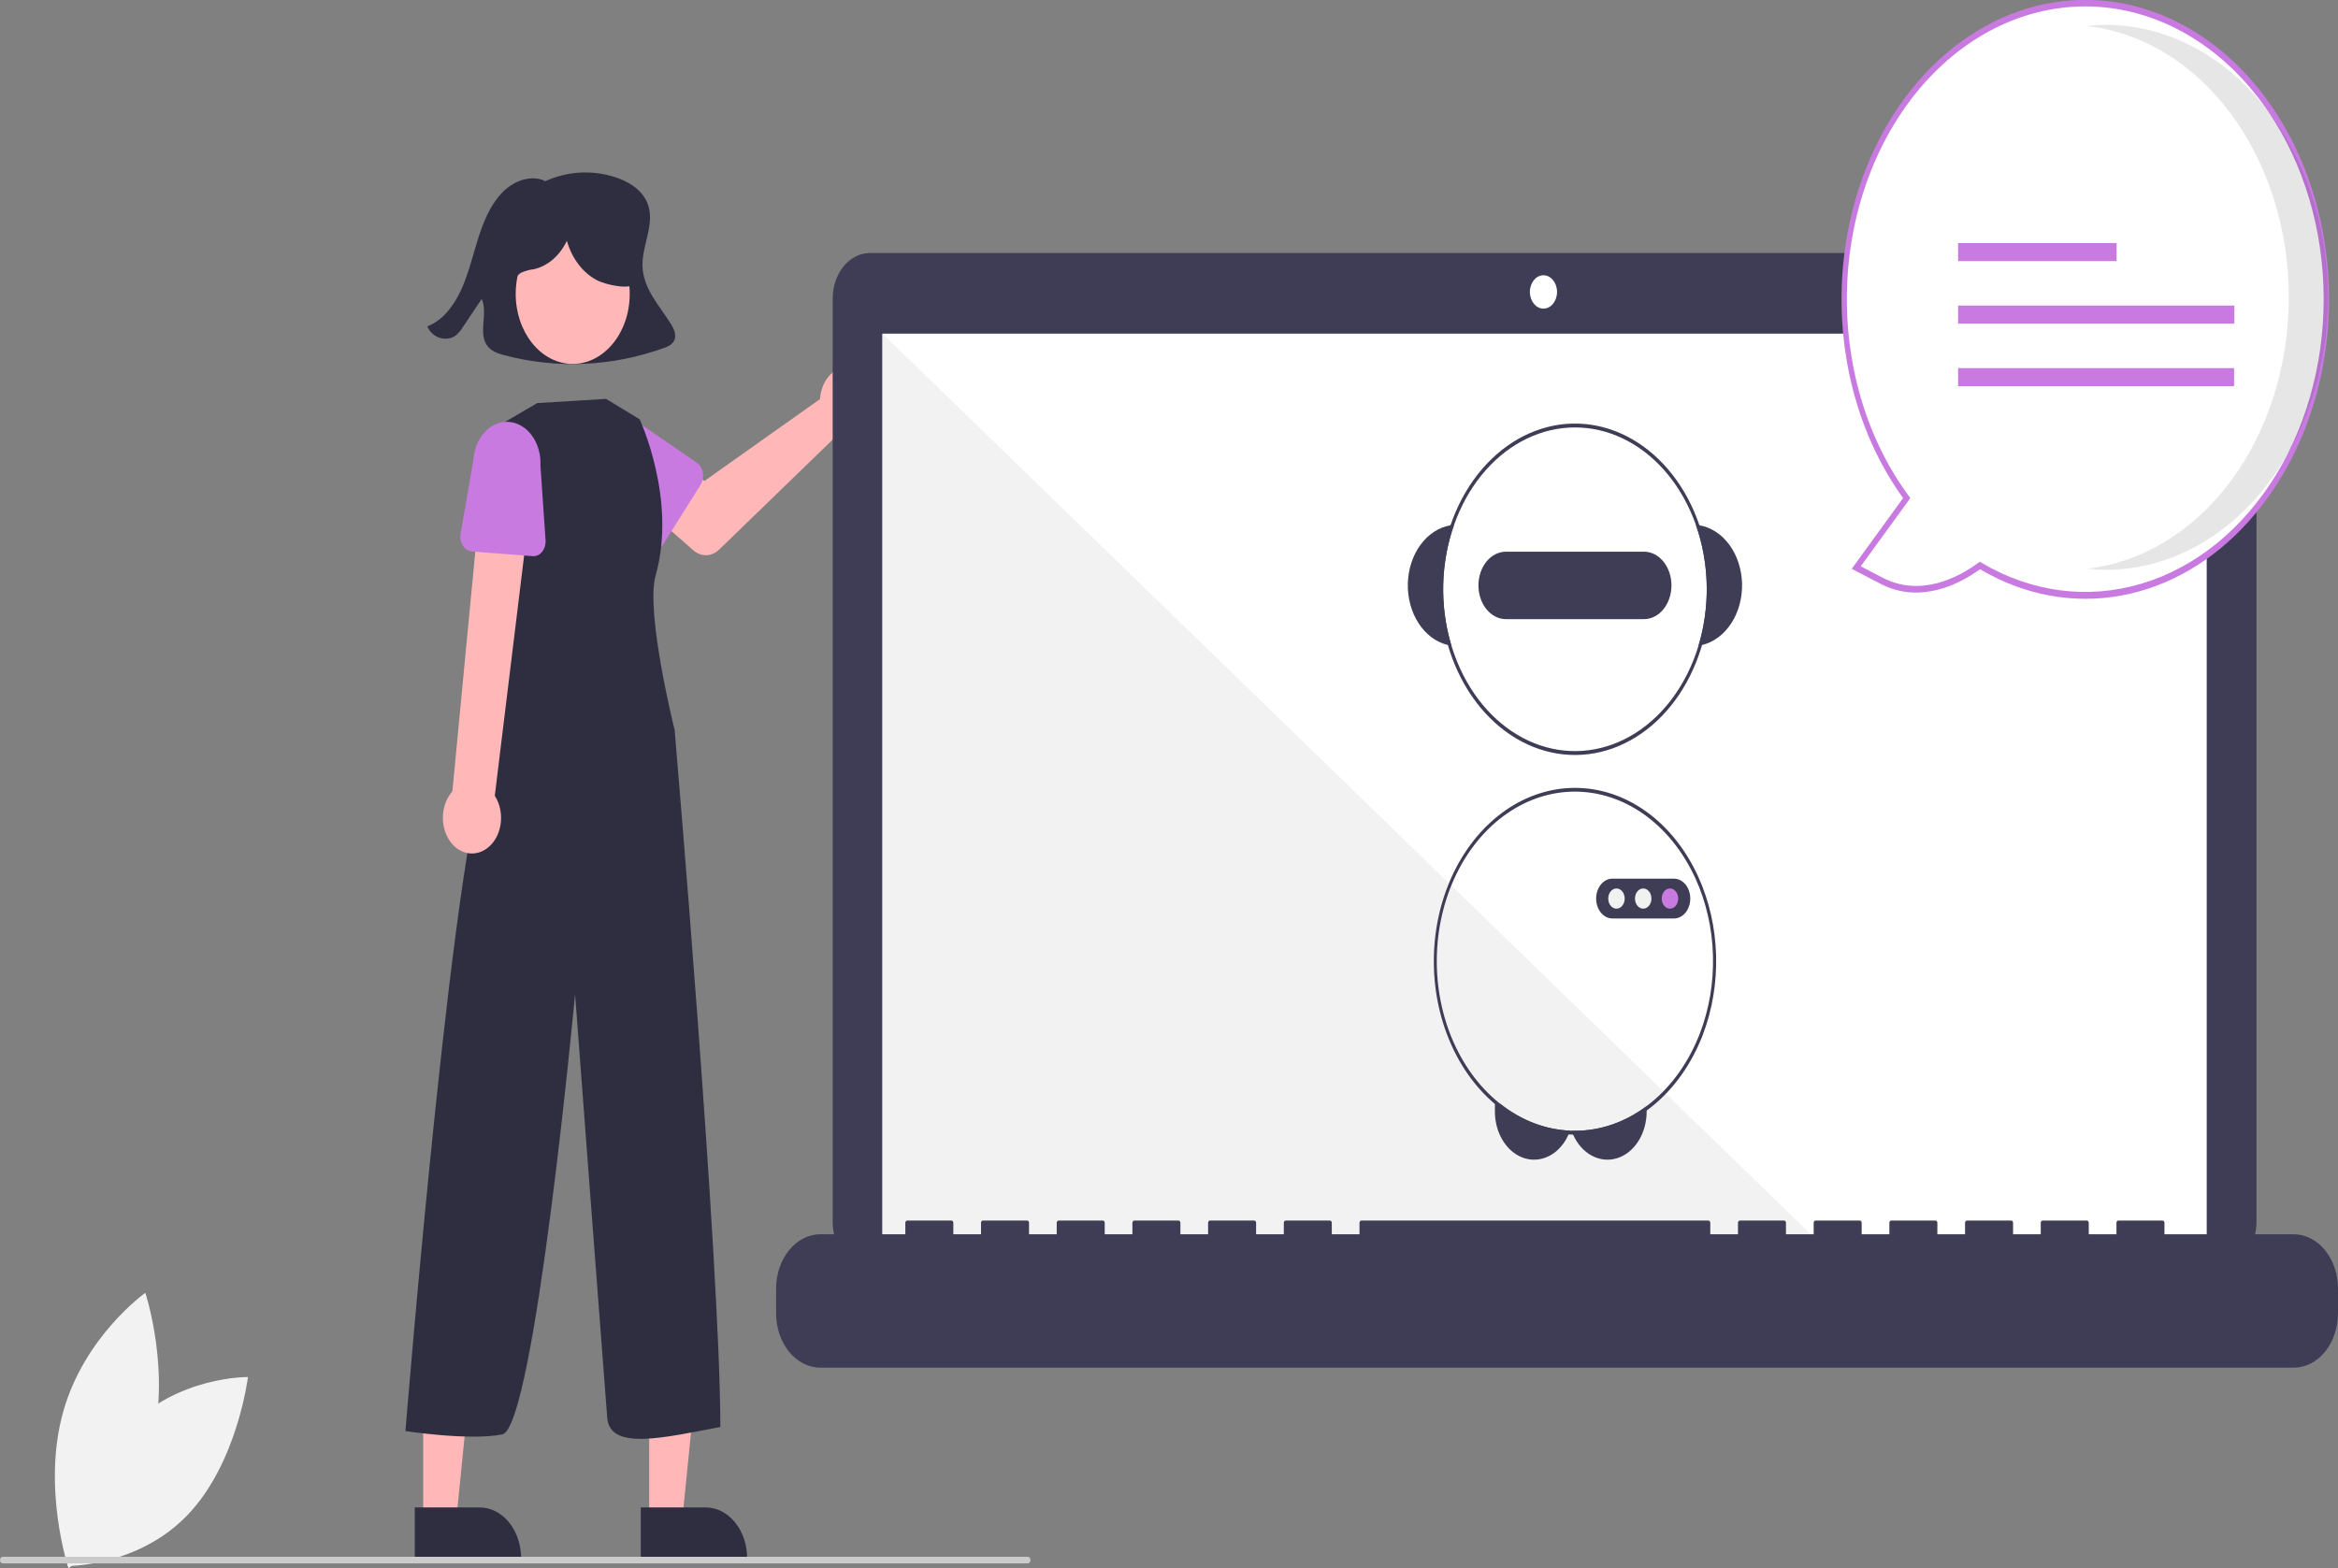 <svg viewBox="0 0 550 369" fill="none" xmlns="http://www.w3.org/2000/svg">
<rect x="0" y="0" width="550" height="369" fill="#808080" stroke="none"/>
<g clip-path="url(#clip0_248_10008)">
<path d="M30.038 336.049C18.318 348.323 15.886 368.455 15.886 368.455C15.886 368.455 32.455 368.686 44.175 356.412C55.896 344.137 58.328 324.005 58.328 324.005C58.328 324.005 41.759 323.774 30.038 336.049Z" fill="#F2F2F2"/>
<path d="M35.454 340.932C30.462 358.829 16.109 369 16.109 369C16.109 369 9.85 350.155 14.842 332.258C19.835 314.362 34.188 304.191 34.188 304.191C34.188 304.191 40.447 323.036 35.454 340.932Z" fill="#F2F2F2"/>
<path d="M157.789 76.153C155.137 71.932 151.39 68.027 151.152 62.819C150.935 58.043 153.834 53.3 152.611 48.73C151.671 45.217 148.569 43.097 145.537 41.974C139.734 39.855 133.523 40.149 127.869 42.809L128.176 42.544C124.725 41.034 120.691 42.593 117.976 45.479C115.261 48.366 113.648 52.367 112.396 56.377C111.143 60.387 110.173 64.544 108.434 68.303C106.694 72.062 104.03 75.481 100.516 76.78C101.692 79.663 105.37 80.652 107.527 78.665C108.078 78.116 108.574 77.487 109.003 76.792C110.441 74.643 111.88 72.495 113.319 70.346C114.799 73.58 112.588 78.043 114.407 81.037C115.345 82.581 117.059 83.167 118.651 83.587C131.09 86.847 143.994 86.26 156.203 81.877C157.184 81.522 158.267 81.032 158.674 79.942C159.144 78.682 158.486 77.262 157.789 76.153Z" fill="#2F2E41"/>
<path d="M193.061 92.623C192.983 93.042 192.932 93.469 192.909 93.898L165.72 113.163L159.112 108.49L152.066 119.818L163.111 129.487C164.003 130.268 165.078 130.673 166.173 130.64C167.269 130.607 168.326 130.139 169.186 129.305L197.223 102.139C198.488 102.714 199.866 102.803 201.173 102.393C202.48 101.983 203.655 101.093 204.54 99.844C205.426 98.594 205.981 97.042 206.131 95.395C206.282 93.748 206.02 92.084 205.382 90.625C204.743 89.165 203.758 87.978 202.557 87.223C201.356 86.468 199.997 86.179 198.659 86.396C197.322 86.613 196.07 87.325 195.069 88.437C194.069 89.55 193.369 91.01 193.061 92.623Z" fill="#FFB7B7"/>
<path d="M164.811 114.075L156.024 128.064C155.774 128.462 155.457 128.789 155.094 129.023C154.732 129.257 154.333 129.392 153.924 129.42C153.516 129.447 153.107 129.366 152.726 129.182C152.345 128.998 152.001 128.715 151.717 128.353L141.769 115.665C140.116 114.084 139.042 111.761 138.782 109.207C138.522 106.653 139.097 104.077 140.382 102.044C141.667 100.011 143.556 98.688 145.635 98.364C147.714 98.04 149.812 98.742 151.47 100.317L163.947 108.886C164.304 109.131 164.614 109.468 164.855 109.874C165.097 110.28 165.264 110.745 165.346 111.237C165.428 111.73 165.423 112.238 165.331 112.728C165.238 113.218 165.061 113.677 164.811 114.075Z" fill="#C87AE1"/>
<path d="M152.717 357.803L160.477 357.802L164.168 321.042L152.716 321.042L152.717 357.803Z" fill="#FFB7B7"/>
<path d="M150.738 354.691L166.02 354.691H166.02C168.603 354.691 171.08 355.951 172.906 358.194C174.733 360.437 175.759 363.479 175.759 366.652V367.04L150.739 367.041L150.738 354.691Z" fill="#2F2E41"/>
<path d="M99.552 357.803L107.312 357.802L111.003 321.042L99.551 321.042L99.552 357.803Z" fill="#FFB7B7"/>
<path d="M97.572 354.691L112.854 354.691H112.854C115.437 354.691 117.914 355.951 119.74 358.194C121.567 360.437 122.593 363.479 122.593 366.652V367.04L97.573 367.041L97.572 354.691Z" fill="#2F2E41"/>
<path d="M148.057 70.956C148.866 61.913 143.553 53.779 136.19 52.786C128.828 51.793 122.205 58.319 121.397 67.361C120.589 76.404 125.902 84.539 133.264 85.531C140.626 86.524 147.249 79.998 148.057 70.956Z" fill="#FFB7B7"/>
<path d="M142.574 93.851L150.474 98.658C150.474 98.658 159.301 117.499 154.238 135.379C151.78 144.06 158.702 171.732 158.702 171.732C158.702 171.732 169.428 297.074 169.462 335.759C156.137 338.276 143.478 341.385 142.845 333.611C142.212 325.837 135.284 233.922 135.284 233.922C135.284 233.922 125.756 335.943 118.161 337.498C110.566 339.053 95.376 336.721 95.376 336.721C95.376 336.721 107.435 187.279 115.663 177.951L116.929 170.177L116.895 100.397L126.375 94.84L142.574 93.851Z" fill="#2F2E41"/>
<path d="M114.312 199.785C115.186 199.204 115.946 198.394 116.538 197.413C117.13 196.433 117.54 195.305 117.738 194.108C117.937 192.912 117.92 191.677 117.688 190.49C117.455 189.302 117.014 188.192 116.395 187.237L125.583 112.016L113.579 111.309L106.417 186.218C105.179 187.602 104.398 189.496 104.222 191.54C104.045 193.584 104.485 195.636 105.458 197.309C106.431 198.981 107.87 200.156 109.502 200.613C111.134 201.069 112.845 200.774 114.312 199.785Z" fill="#FFB7B7"/>
<path d="M125.322 130.864L110.966 129.751C110.557 129.719 110.159 129.58 109.798 129.342C109.438 129.104 109.123 128.774 108.876 128.373C108.628 127.973 108.454 127.511 108.365 127.021C108.276 126.53 108.274 126.022 108.359 125.53L111.351 108.303C111.494 105.737 112.46 103.345 114.038 101.652C115.615 99.96 117.674 99.105 119.764 99.274C121.854 99.444 123.803 100.624 125.185 102.557C126.567 104.49 127.269 107.017 127.136 109.584L128.339 127.079C128.374 127.58 128.32 128.084 128.181 128.557C128.043 129.03 127.823 129.461 127.536 129.82C127.25 130.179 126.904 130.459 126.522 130.639C126.14 130.819 125.73 130.896 125.322 130.864Z" fill="#C87AE1"/>
<path d="M522.092 59.535H204.62C202.303 59.535 200.08 60.666 198.441 62.679C196.802 64.691 195.882 67.421 195.882 70.268V287.529C195.882 290.376 196.802 293.106 198.441 295.118C200.08 297.131 202.303 298.262 204.62 298.262H522.092C524.409 298.262 526.632 297.131 528.27 295.118C529.909 293.106 530.83 290.376 530.83 287.529V70.268C530.83 67.421 529.909 64.691 528.27 62.679C526.632 60.666 524.409 59.535 522.092 59.535Z" fill="#3F3D56"/>
<path d="M519.114 78.502H207.597V294.338H519.114V78.502Z" fill="white"/>
<path d="M363.09 72.616C364.854 72.616 366.285 70.859 366.285 68.692C366.285 66.524 364.854 64.767 363.09 64.767C361.325 64.767 359.895 66.524 359.895 68.692C359.895 70.859 361.325 72.616 363.09 72.616Z" fill="white"/>
<path d="M430.025 294.338H207.597V78.502L430.025 294.338Z" fill="#F2F2F2"/>
<path d="M539.577 290.413H509.174V287.723C509.174 287.581 509.129 287.446 509.047 287.346C508.966 287.246 508.855 287.189 508.74 287.189H498.317C498.259 287.189 498.203 287.203 498.15 287.23C498.098 287.257 498.05 287.296 498.009 287.346C497.969 287.395 497.937 287.454 497.915 287.519C497.893 287.583 497.882 287.653 497.882 287.723V290.413H491.368V287.723C491.368 287.653 491.356 287.583 491.335 287.519C491.313 287.454 491.281 287.395 491.24 287.346C491.2 287.296 491.152 287.257 491.099 287.23C491.047 287.203 490.99 287.189 490.933 287.189H480.51C480.453 287.189 480.396 287.203 480.344 287.23C480.291 287.257 480.243 287.296 480.203 287.346C480.162 287.395 480.13 287.454 480.108 287.519C480.087 287.583 480.075 287.653 480.075 287.723V290.413H473.561V287.723C473.561 287.653 473.549 287.583 473.528 287.519C473.506 287.454 473.474 287.395 473.433 287.346C473.393 287.296 473.345 287.257 473.293 287.23C473.24 287.203 473.183 287.189 473.126 287.189H462.703C462.646 287.189 462.589 287.203 462.537 287.23C462.484 287.257 462.436 287.296 462.396 287.346C462.355 287.395 462.323 287.454 462.301 287.519C462.28 287.583 462.268 287.653 462.268 287.723V290.413H455.754V287.723C455.754 287.653 455.742 287.583 455.721 287.519C455.699 287.454 455.667 287.395 455.627 287.346C455.586 287.296 455.538 287.257 455.486 287.23C455.433 287.203 455.376 287.189 455.319 287.189H444.896C444.839 287.189 444.782 287.203 444.73 287.23C444.677 287.257 444.629 287.296 444.589 287.346C444.548 287.395 444.516 287.454 444.495 287.519C444.473 287.583 444.462 287.653 444.462 287.723V290.413H437.947V287.723C437.947 287.653 437.936 287.583 437.914 287.519C437.892 287.454 437.86 287.395 437.82 287.346C437.779 287.296 437.731 287.257 437.679 287.23C437.626 287.203 437.57 287.189 437.512 287.189H427.089C427.032 287.189 426.975 287.203 426.923 287.23C426.87 287.257 426.822 287.296 426.782 287.346C426.741 287.395 426.709 287.454 426.688 287.519C426.666 287.583 426.655 287.653 426.655 287.723V290.413H420.14V287.723C420.14 287.653 420.129 287.583 420.107 287.519C420.085 287.454 420.053 287.395 420.013 287.346C419.972 287.296 419.924 287.257 419.872 287.23C419.819 287.203 419.763 287.189 419.706 287.189H409.282C409.225 287.189 409.168 287.203 409.116 287.23C409.063 287.257 409.015 287.296 408.975 287.346C408.935 287.395 408.903 287.454 408.881 287.519C408.859 287.583 408.848 287.653 408.848 287.723V290.413H402.333V287.723C402.333 287.653 402.322 287.583 402.3 287.519C402.278 287.454 402.246 287.395 402.206 287.346C402.165 287.296 402.118 287.257 402.065 287.23C402.012 287.203 401.956 287.189 401.899 287.189H320.247C320.19 287.189 320.134 287.203 320.081 287.23C320.028 287.257 319.981 287.296 319.94 287.346C319.9 287.395 319.868 287.454 319.846 287.519C319.824 287.583 319.813 287.653 319.813 287.723V290.413H313.298V287.723C313.298 287.653 313.287 287.583 313.265 287.519C313.243 287.454 313.211 287.395 313.171 287.346C313.131 287.296 313.083 287.257 313.03 287.23C312.977 287.203 312.921 287.189 312.864 287.189H302.44C302.383 287.189 302.327 287.203 302.274 287.23C302.222 287.257 302.174 287.296 302.133 287.346C302.093 287.395 302.061 287.454 302.039 287.519C302.017 287.583 302.006 287.653 302.006 287.723V290.413H295.491V287.723C295.491 287.653 295.48 287.583 295.458 287.519C295.436 287.454 295.404 287.395 295.364 287.346C295.324 287.296 295.276 287.257 295.223 287.23C295.171 287.203 295.114 287.189 295.057 287.189H284.633C284.576 287.189 284.52 287.203 284.467 287.23C284.415 287.257 284.367 287.296 284.326 287.346C284.286 287.395 284.254 287.454 284.232 287.519C284.21 287.583 284.199 287.653 284.199 287.723V290.413H277.684V287.723C277.684 287.653 277.673 287.583 277.651 287.519C277.63 287.454 277.598 287.395 277.557 287.346C277.517 287.296 277.469 287.257 277.416 287.23C277.364 287.203 277.307 287.189 277.25 287.189H266.827C266.769 287.189 266.713 287.203 266.66 287.23C266.608 287.257 266.56 287.296 266.519 287.346C266.479 287.395 266.447 287.454 266.425 287.519C266.403 287.583 266.392 287.653 266.392 287.723V290.413H259.878V287.723C259.878 287.653 259.866 287.583 259.844 287.519C259.823 287.454 259.791 287.395 259.75 287.346C259.71 287.296 259.662 287.257 259.609 287.23C259.557 287.203 259.5 287.189 259.443 287.189H249.02C248.963 287.189 248.906 287.203 248.853 287.23C248.801 287.257 248.753 287.296 248.712 287.346C248.672 287.395 248.64 287.454 248.618 287.519C248.597 287.583 248.585 287.653 248.585 287.723V290.413H242.071V287.723C242.071 287.653 242.059 287.583 242.037 287.519C242.016 287.454 241.984 287.395 241.943 287.346C241.903 287.296 241.855 287.257 241.802 287.23C241.75 287.203 241.693 287.189 241.636 287.189H231.213C231.097 287.189 230.987 287.246 230.906 287.346C230.824 287.446 230.778 287.581 230.778 287.723V290.413H224.264V287.723C224.264 287.653 224.252 287.583 224.231 287.519C224.209 287.454 224.177 287.395 224.136 287.346C224.096 287.296 224.048 287.257 223.996 287.23C223.943 287.203 223.886 287.189 223.829 287.189H213.406C213.291 287.189 213.18 287.246 213.099 287.346C213.017 287.446 212.971 287.581 212.971 287.723V290.413H192.993C191.624 290.413 190.269 290.744 189.004 291.388C187.739 292.031 186.59 292.974 185.622 294.163C184.654 295.352 183.887 296.763 183.363 298.317C182.839 299.87 182.569 301.535 182.569 303.216V309.005C182.569 312.4 183.668 315.657 185.622 318.058C187.577 320.459 190.228 321.807 192.993 321.807H539.577C542.341 321.807 544.992 320.459 546.947 318.058C548.902 315.657 550 312.4 550 309.005V303.216C550 301.535 549.731 299.87 549.207 298.317C548.683 296.763 547.915 295.352 546.947 294.163C545.979 292.974 544.83 292.031 543.566 291.388C542.301 290.744 540.945 290.413 539.577 290.413Z" fill="#3F3D56"/>
<path d="M369.347 266.036C369.243 266.34 369.126 266.637 368.997 266.925C368.317 268.466 367.357 269.792 366.191 270.802C364.81 271.995 363.19 272.7 361.505 272.839C359.821 272.979 358.138 272.547 356.639 271.592C355.141 270.637 353.885 269.194 353.008 267.422C352.131 265.65 351.668 263.616 351.668 261.543V259.716H352.93C357.836 263.61 363.51 265.795 369.347 266.036Z" fill="#3F3D56"/>
<path d="M387.364 260.251V261.543C387.364 264.059 386.683 266.503 385.426 268.49C384.169 270.477 382.41 271.893 380.425 272.514C378.44 273.136 376.343 272.927 374.466 271.922C372.588 270.916 371.037 269.171 370.057 266.961C369.922 266.666 369.8 266.362 369.691 266.05C369.961 266.059 370.227 266.064 370.496 266.064C376.447 266.072 382.285 264.06 387.364 260.251Z" fill="#3F3D56"/>
<path d="M399.781 123.597C399.504 123.547 399.224 123.515 398.943 123.492C402.132 132.517 402.353 142.707 399.56 151.927C399.841 151.886 400.117 151.832 400.394 151.768C403.098 151.125 405.528 149.324 407.252 146.686C408.976 144.048 409.881 140.745 409.808 137.363C409.734 133.982 408.686 130.743 406.85 128.222C405.014 125.701 402.509 124.062 399.781 123.597Z" fill="#3F3D56"/>
<path d="M342.048 123.492C341.767 123.515 341.487 123.547 341.21 123.597C338.482 124.062 335.977 125.701 334.141 128.222C332.305 130.743 331.257 133.982 331.184 137.363C331.11 140.745 332.016 144.048 333.74 146.686C335.464 149.324 337.894 151.125 340.597 151.768C340.874 151.832 341.151 151.886 341.431 151.927C338.639 142.707 338.86 132.517 342.048 123.492Z" fill="#3F3D56"/>
<path d="M399.783 123.597C396.742 114.674 391.109 107.458 383.978 103.352C376.848 99.245 368.729 98.54 361.199 101.375C353.669 104.209 347.266 110.38 343.233 118.688C339.201 126.997 337.827 136.85 339.378 146.334C340.929 155.817 345.295 164.254 351.628 170.005C357.96 175.755 365.807 178.41 373.644 177.452C381.481 176.494 388.748 171.993 394.034 164.822C399.32 157.651 402.246 148.323 402.246 138.65C402.244 133.482 401.407 128.365 399.783 123.597ZM399.562 151.927C396.861 160.843 391.542 168.194 384.65 172.534C377.758 176.874 369.793 177.889 362.322 175.378C354.852 172.867 348.417 167.012 344.285 158.967C340.152 150.921 338.622 141.267 339.993 131.905C341.365 122.543 345.541 114.15 351.698 108.379C357.855 102.608 365.548 99.877 373.262 100.723C380.977 101.569 388.154 105.931 393.381 112.95C398.609 119.969 401.507 129.138 401.507 138.65C401.506 143.183 400.847 147.678 399.562 151.927Z" fill="#3F3D56"/>
<path d="M386.74 129.809H354.253C352.54 129.809 350.897 130.645 349.685 132.133C348.474 133.621 347.793 135.639 347.793 137.744C347.793 139.848 348.474 141.866 349.685 143.354C350.897 144.843 352.54 145.679 354.253 145.679H386.74C388.454 145.679 390.097 144.843 391.309 143.354C392.52 141.866 393.201 139.848 393.201 137.744C393.201 135.639 392.52 133.621 391.309 132.133C390.097 130.645 388.454 129.809 386.74 129.809Z" fill="#3F3D56"/>
<path d="M399.561 206.411C399.442 206.143 399.32 205.88 399.195 205.622C399.191 205.613 399.188 205.608 399.184 205.599C396.279 199.492 392.131 194.417 387.148 190.873C382.164 187.329 376.516 185.438 370.757 185.384C364.999 185.331 359.328 187.118 354.301 190.569C349.275 194.02 345.065 199.018 342.085 205.07C339.106 211.123 337.459 218.023 337.307 225.094C337.154 232.165 338.501 239.162 341.215 245.401C343.929 251.639 347.917 256.903 352.788 260.677C357.658 264.45 363.244 266.603 368.997 266.925C369.348 266.948 369.702 266.961 370.056 266.961C370.204 266.97 370.348 266.97 370.496 266.97C376.431 266.981 382.258 265.024 387.363 261.307C392.908 257.276 397.387 251.364 400.262 244.281C400.265 244.272 400.269 244.267 400.273 244.258C400.384 243.986 400.491 243.71 400.598 243.428C402.818 237.596 403.882 231.201 403.701 224.766C403.521 218.332 402.102 212.042 399.561 206.411ZM399.878 243.179C399.771 243.46 399.66 243.737 399.546 244.009C396.8 250.714 392.579 256.341 387.363 260.251C382.284 264.06 376.447 266.072 370.496 266.064C370.226 266.064 369.96 266.059 369.691 266.05C369.576 266.05 369.462 266.045 369.348 266.036C363.711 265.794 358.223 263.754 353.423 260.116C348.623 256.479 344.677 251.369 341.973 245.289C339.269 239.21 337.9 232.371 338.002 225.445C338.103 218.518 339.67 211.744 342.55 205.788C345.43 199.831 349.523 194.899 354.426 191.475C359.329 188.051 364.873 186.254 370.513 186.26C376.153 186.267 381.695 188.077 386.592 191.512C391.49 194.948 395.575 199.89 398.446 205.853C398.449 205.862 398.453 205.867 398.457 205.876C398.586 206.134 398.711 206.397 398.83 206.66C401.363 212.203 402.78 218.41 402.963 224.763C403.145 231.116 402.087 237.43 399.878 243.179Z" fill="#3F3D56"/>
<path d="M396.032 207.617C395.386 207.051 394.612 206.745 393.817 206.742H379.298C378.286 206.742 377.316 207.235 376.601 208.114C375.886 208.992 375.484 210.183 375.484 211.426C375.484 212.668 375.886 213.859 376.601 214.738C377.316 215.616 378.286 216.11 379.298 216.11H393.817C394.077 216.11 394.335 216.079 394.589 216.014C394.842 215.947 395.089 215.852 395.327 215.729C395.948 215.4 396.486 214.875 396.887 214.207C397.288 213.538 397.538 212.751 397.609 211.926C397.681 211.1 397.573 210.266 397.296 209.509C397.019 208.752 396.583 208.099 396.032 207.617Z" fill="#3F3D56"/>
<path d="M380.264 213.803C381.333 213.803 382.2 212.739 382.2 211.425C382.2 210.112 381.333 209.047 380.264 209.047C379.195 209.047 378.328 210.112 378.328 211.425C378.328 212.739 379.195 213.803 380.264 213.803Z" fill="#F1F1F1"/>
<path d="M386.555 213.803C387.625 213.803 388.491 212.739 388.491 211.425C388.491 210.112 387.625 209.047 386.555 209.047C385.486 209.047 384.619 210.112 384.619 211.425C384.619 212.739 385.486 213.803 386.555 213.803Z" fill="#F1F1F1"/>
<path d="M392.848 213.803C393.917 213.803 394.784 212.739 394.784 211.425C394.784 210.112 393.917 209.047 392.848 209.047C391.779 209.047 390.912 210.112 390.912 211.425C390.912 212.739 391.779 213.803 392.848 213.803Z" fill="#C87AE1"/>
<path d="M465.769 133.051C460.734 136.76 451.763 141.407 442.597 136.631L436.671 133.544L448.545 117.195C439.07 104.362 433.827 87.653 433.842 70.329C433.856 53.005 439.126 36.309 448.624 23.5C458.121 10.691 471.163 2.689 485.205 1.056C499.247 -0.578 513.281 4.274 524.568 14.665C535.854 25.055 543.583 40.239 546.245 57.252C548.908 74.264 546.313 91.885 538.968 106.675C531.622 121.464 520.053 132.361 506.519 137.238C492.984 142.115 478.455 140.623 465.769 133.051Z" fill="white"/>
<path d="M465.798 133.933C460.96 137.421 451.744 142.243 442.348 137.347L435.609 133.836L447.694 117.197C440.175 106.808 435.326 93.919 433.759 80.152C432.192 66.386 433.977 52.357 438.889 39.834C443.8 27.311 451.619 16.853 461.36 9.777C471.101 2.7 482.33 -0.677 493.631 0.069C504.932 0.816 515.801 5.653 524.868 13.971C533.935 22.289 540.796 33.717 544.586 46.815C548.375 59.913 548.925 74.095 546.165 87.576C543.405 101.057 537.459 113.233 529.076 122.572C520.657 132.007 510.131 138.131 498.854 140.156C487.576 142.181 476.064 140.013 465.798 133.933ZM532.091 24.128C527.144 17.425 521.171 11.985 514.512 8.118C507.853 4.252 500.639 2.034 493.282 1.592C485.926 1.15 478.57 2.492 471.636 5.542C464.701 8.592 458.324 13.29 452.868 19.368C447.412 25.445 442.985 32.783 439.838 40.963C436.692 49.142 434.888 58.003 434.53 67.039C434.172 76.075 435.267 85.109 437.752 93.625C440.237 102.142 444.063 109.973 449.013 116.673L449.395 117.191L437.73 133.252L442.842 135.916C451.917 140.644 460.897 135.733 465.442 132.385L465.736 132.168L466.044 132.352C477.76 139.344 491.093 141.109 503.753 137.342C516.413 133.576 527.611 124.514 535.424 111.712C543.237 98.91 547.178 83.166 546.569 67.184C545.961 51.202 540.842 35.979 532.091 24.128Z" fill="#C87AE1"/>
<path opacity="0.1" d="M538.43 69.966C538.429 53.947 533.545 38.509 524.739 26.691C515.934 14.874 503.845 7.535 490.854 6.118C492.374 5.955 493.911 5.866 495.466 5.866C509.302 5.876 522.568 12.634 532.349 24.654C542.129 36.674 547.623 52.972 547.623 69.966C547.623 86.96 542.129 103.258 532.349 115.278C522.568 127.298 509.302 134.056 495.466 134.066C493.914 134.066 492.379 133.977 490.861 133.813C503.851 132.395 515.938 125.054 524.742 113.238C533.546 101.421 538.429 85.984 538.43 69.966Z" fill="black"/>
<path d="M497.917 57.184H460.625V61.437H497.917V57.184Z" fill="#C87AE1"/>
<path d="M525.621 71.898H460.625V76.151H525.621V71.898Z" fill="#C87AE1"/>
<path d="M525.558 86.612H460.625V90.865H525.558V86.612Z" fill="#C87AE1"/>
<path d="M241.778 367.852H0.633C0.465 367.852 0.304 367.771 0.185 367.625C0.067 367.479 0 367.281 0 367.075C0 366.869 0.067 366.671 0.185 366.525C0.304 366.38 0.465 366.298 0.633 366.298H241.778C241.945 366.298 242.106 366.38 242.225 366.525C242.344 366.671 242.411 366.869 242.411 367.075C242.411 367.281 242.344 367.479 242.225 367.625C242.106 367.771 241.945 367.852 241.778 367.852Z" fill="#CBCBCB"/>
<path d="M148.782 58.452C148.26 55.54 146.562 53.128 144.607 51.361C141.384 48.449 137.431 47.017 133.437 47.315C129.442 47.614 125.66 49.623 122.748 52.994C121.12 54.759 119.947 57.069 119.372 59.64C119.097 60.925 119.082 62.273 119.329 63.567C119.575 64.86 120.076 66.06 120.786 67.062L121.054 67.268C120.811 66.003 121.612 64.738 122.568 64.18C123.562 63.732 124.6 63.446 125.655 63.33C127.252 62.959 128.765 62.172 130.092 61.021C131.42 59.871 132.53 58.384 133.35 56.661C133.957 58.782 134.927 60.718 136.194 62.34C137.461 63.962 138.996 65.232 140.696 66.064C142.469 66.916 147.337 68.087 149.024 67.006C151.177 65.627 149.305 61.363 148.782 58.452Z" fill="#2F2E41"/>
</g>
<defs>
<clipPath id="clip0_248_10008">
<rect width="550" height="369" fill="white"/>
</clipPath>
</defs>
</svg>
